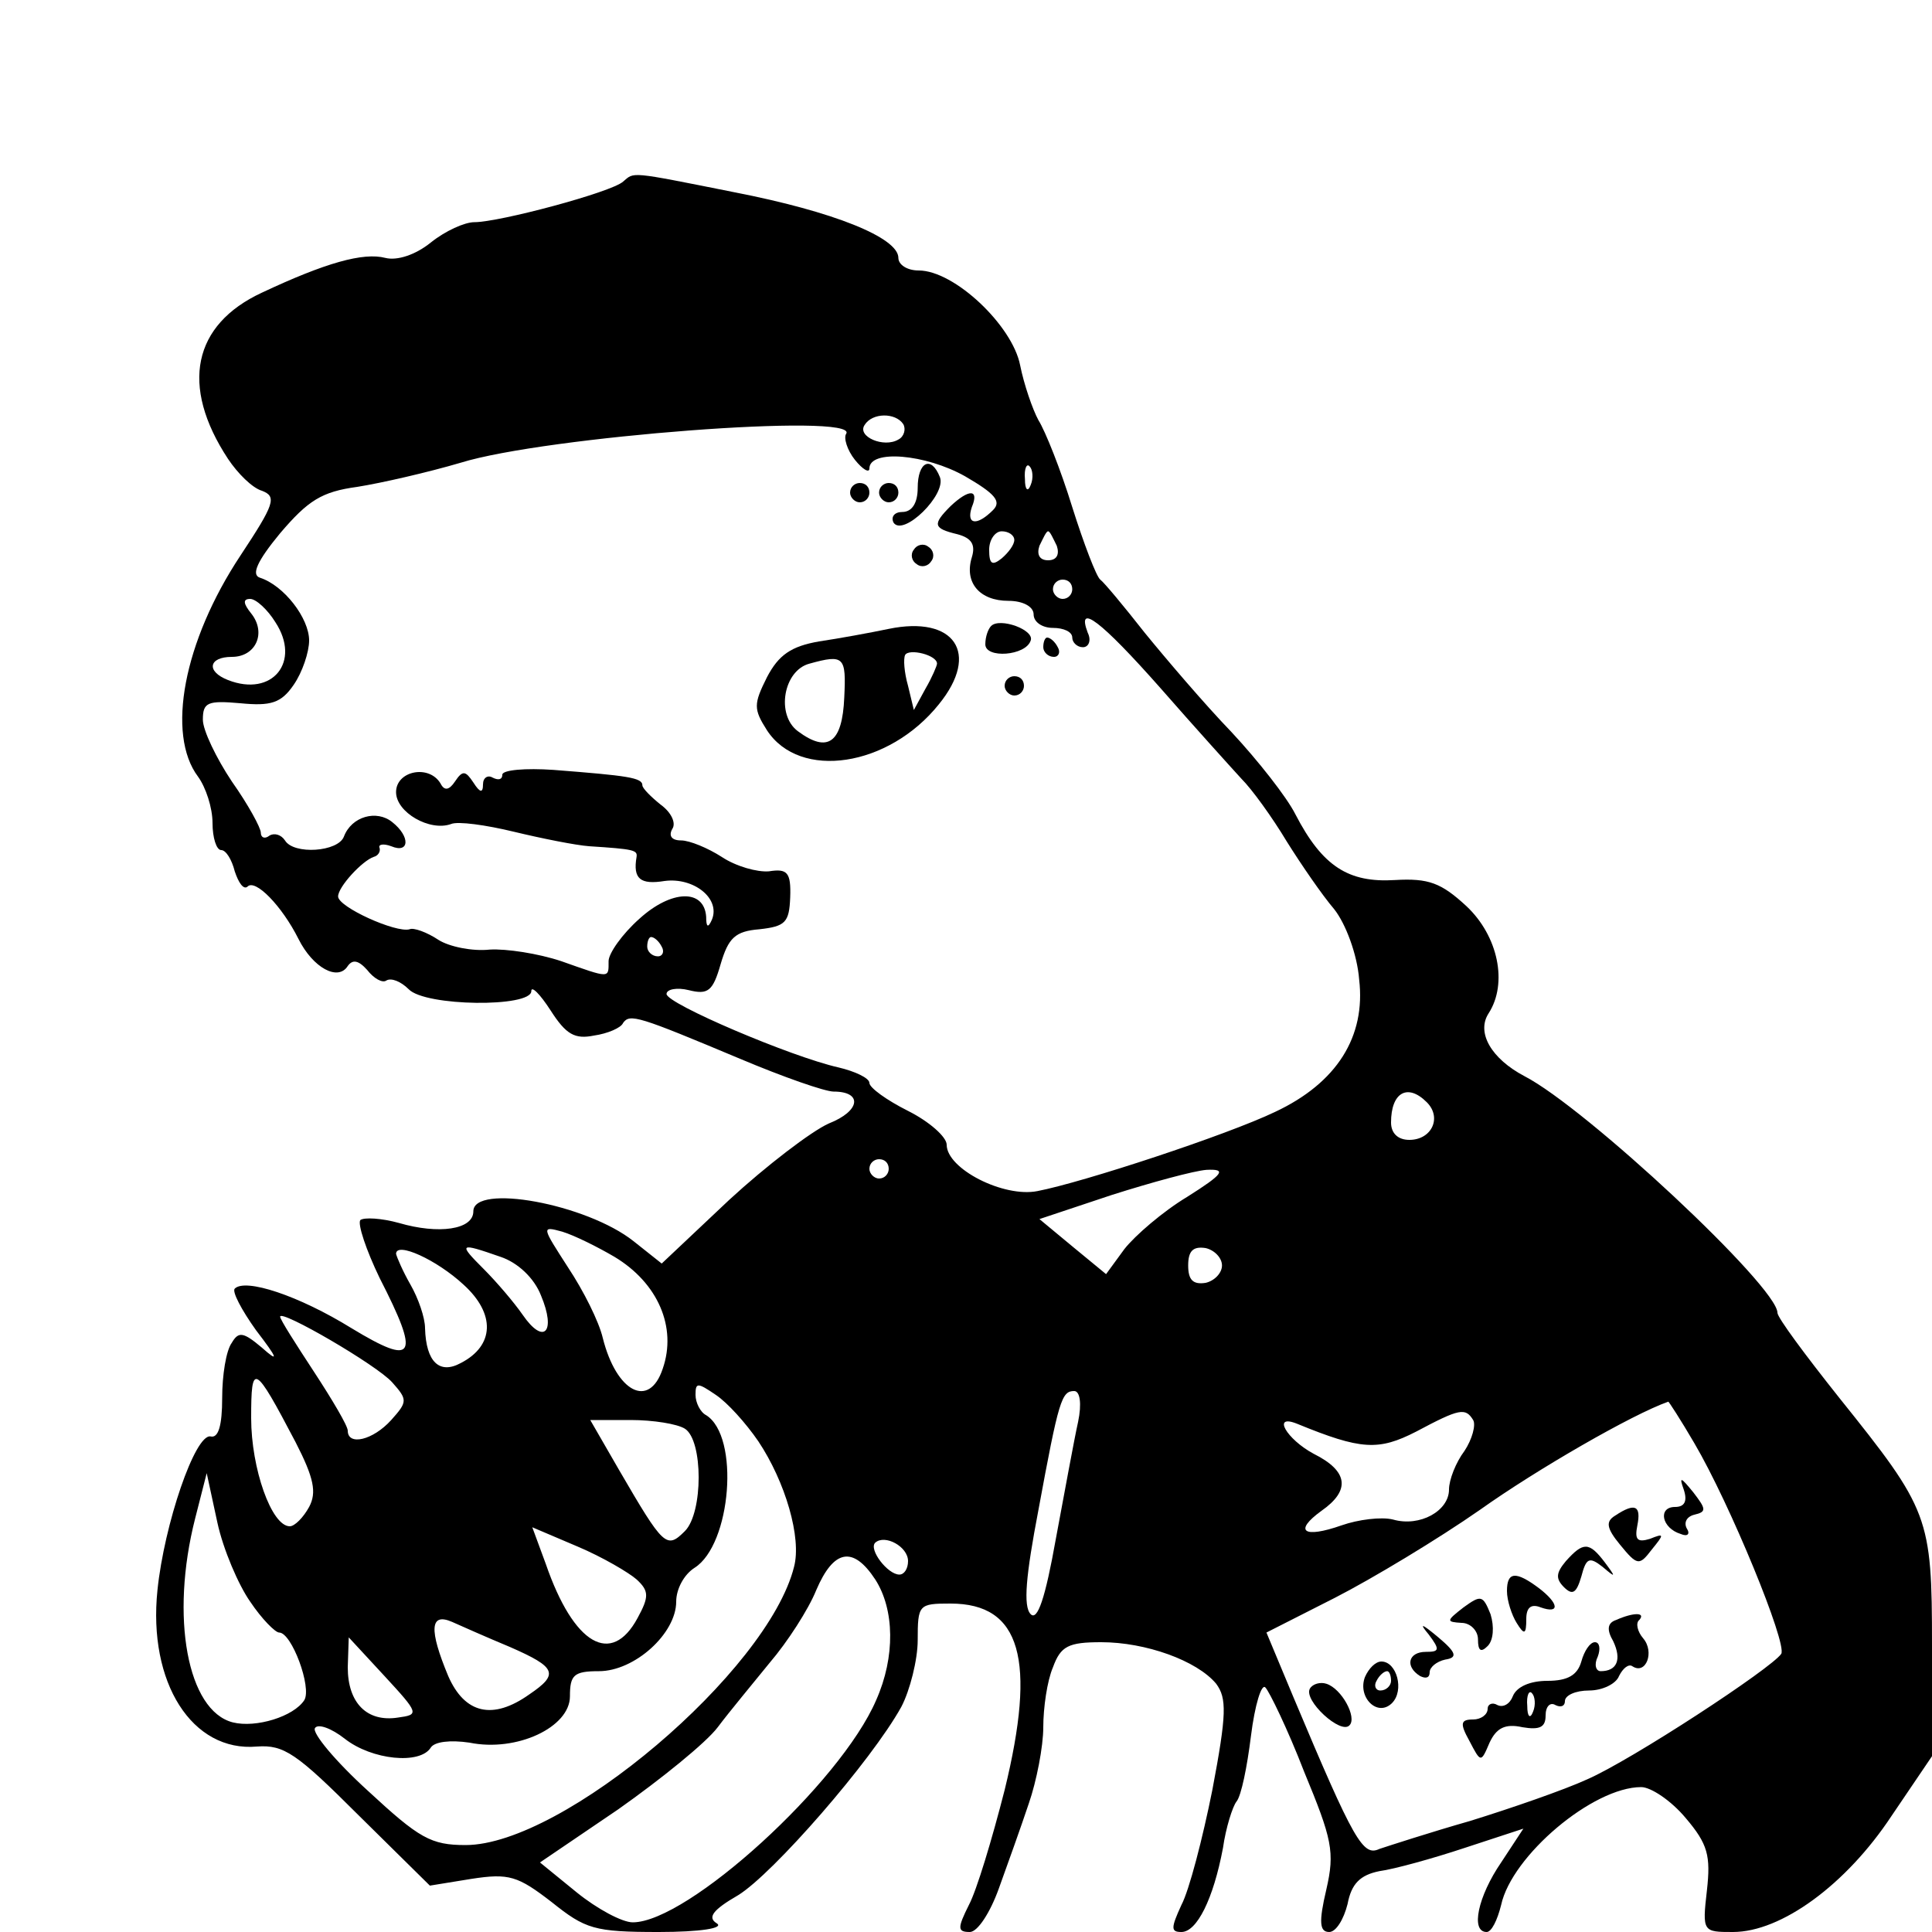 <?xml version="1.0" encoding="UTF-8"?>
<svg xmlns="http://www.w3.org/2000/svg" xmlns:xlink="http://www.w3.org/1999/xlink" width="200px" height="200px" viewBox="0 0 200 200" version="1.1">
<g id="surface1">
<path style=" stroke:none;fill-rule:nonzero;fill:rgb(0%,0%,0%);fill-opacity:1;" d="M 64.5 18.801 C 63.301 19.898 51.699 23 49.102 23 C 48.102 23 46.102 23.898 44.602 25.102 C 43 26.398 41.102 27 39.898 26.699 C 37.602 26.102 33.699 27.199 27.102 30.301 C 20 33.602 18.602 39.898 23.602 47.5 C 24.602 49 26.102 50.5 27.102 50.801 C 28.699 51.398 28.398 52.199 24.898 57.5 C 19 66.398 17.199 76 20.5 80.398 C 21.301 81.5 22 83.602 22 85.199 C 22 86.699 22.398 88 22.898 88 C 23.398 88 24 89 24.301 90.199 C 24.699 91.398 25.199 92.102 25.602 91.801 C 26.398 90.898 29.199 93.801 30.898 97.199 C 32.398 100.199 35 101.602 36 100 C 36.5 99.301 37.102 99.398 38 100.398 C 38.699 101.301 39.602 101.801 40 101.5 C 40.5 101.199 41.5 101.602 42.301 102.398 C 44 104.199 55 104.301 55 102.602 C 55 102 55.898 102.898 57 104.602 C 58.602 107.102 59.5 107.602 61.5 107.199 C 62.898 107 64.301 106.398 64.5 105.898 C 65.199 104.898 66.102 105.199 76.602 109.602 C 81.102 111.5 85.398 113 86.301 113 C 89.301 113 89.102 115 85.801 116.301 C 84 117.102 79.301 120.699 75.5 124.199 L 68.5 130.801 L 65.602 128.5 C 60.699 124.602 49 122.5 49 125.398 C 49 127.301 45.398 127.801 41.301 126.602 C 39.5 126.102 37.699 126 37.301 126.301 C 37 126.699 37.898 129.398 39.301 132.301 C 43.5 140.5 43 141.5 36.398 137.5 C 30.898 134.102 25.398 132.301 24.301 133.398 C 24 133.699 25 135.602 26.5 137.699 C 28.801 140.699 28.898 141.102 27.102 139.5 C 25.199 137.898 24.699 137.801 24 139 C 23.398 139.801 23 142.398 23 144.699 C 23 147.602 22.602 148.898 21.801 148.699 C 20.199 148.398 17 157.801 16.301 164.602 C 15.301 174.199 19.898 181.398 26.602 180.801 C 29.398 180.602 30.699 181.5 37.102 187.898 L 44.5 195.199 L 48.801 194.5 C 52.699 193.898 53.602 194.199 57.102 196.898 C 60.602 199.699 61.5 200 68.199 200 C 72.5 200 75 199.602 74.199 199.102 C 73.199 198.5 73.801 197.699 76.398 196.199 C 80 194 90.199 182.301 93.301 176.699 C 94.199 175 95 171.801 95 169.801 C 95 166.102 95.102 166 98.398 166 C 105.699 166 107.301 171.801 104 185.301 C 102.699 190.398 101.102 195.699 100.301 197.199 C 99.102 199.602 99.102 200 100.398 200 C 101.199 200 102.5 198 103.398 195.5 C 104.301 193 105.699 189.102 106.5 186.699 C 107.301 184.398 108 180.801 108 178.801 C 108 176.801 108.398 174 109 172.602 C 109.801 170.398 110.602 170 114 170 C 118.602 170 123.898 171.898 125.898 174.301 C 127 175.801 127 177.398 125.5 185.301 C 124.5 190.301 123.102 195.699 122.301 197.199 C 121.199 199.602 121.199 200 122.301 200 C 123.898 200 125.602 196.602 126.602 191.301 C 126.898 189.199 127.602 187 128 186.5 C 128.5 185.898 129.102 182.898 129.5 179.699 C 129.898 176.5 130.602 174.199 131 174.699 C 131.398 175.102 133.301 179 135 183.398 C 137.898 190.398 138.199 191.699 137.301 195.602 C 136.5 199 136.602 200 137.602 200 C 138.301 200 139.102 198.699 139.5 197.102 C 139.898 195 140.801 194.102 142.801 193.699 C 144.301 193.5 148.301 192.398 151.602 191.301 L 157.699 189.301 L 155.398 192.801 C 153 196.301 152.199 200 153.898 200 C 154.398 200 155 198.801 155.398 197.199 C 156.5 192.102 164.898 185 169.898 185 C 170.898 185 173 186.398 174.5 188.199 C 176.801 190.898 177.102 192.102 176.699 195.699 C 176.199 200 176.301 200 179.398 200 C 184.398 200 191.102 195.102 195.801 188 L 200 181.801 L 200 170.301 C 200 157 199.699 156.301 190.398 144.699 C 186.898 140.301 184 136.398 184 135.898 C 184 133.199 164.199 114.699 157.801 111.398 C 154.398 109.602 152.801 106.898 154.102 104.898 C 156.102 101.801 155.102 96.898 151.801 93.801 C 149.199 91.398 147.898 90.898 144.398 91.102 C 139.602 91.398 136.898 89.699 134.102 84.301 C 133.199 82.5 130.199 78.699 127.5 75.801 C 124.699 72.898 120.699 68.199 118.5 65.5 C 116.301 62.699 114.301 60.301 113.898 60 C 113.5 59.699 112.199 56.301 111 52.5 C 109.801 48.602 108.199 44.602 107.5 43.5 C 106.898 42.398 106 39.801 105.602 37.801 C 104.801 33.699 98.801 28 95.102 28 C 93.898 28 93 27.398 93 26.699 C 93 24.602 86.301 21.898 76 19.898 C 65 17.699 65.699 17.801 64.5 18.801 Z M 93.5 43.898 C 93.801 44.398 93.602 45.199 93 45.5 C 91.5 46.398 88.699 45.199 89.5 44 C 90.301 42.699 92.699 42.699 93.5 43.898 Z M 87.602 44.898 C 87.301 45.301 87.699 46.602 88.5 47.602 C 89.301 48.602 90 49 90 48.5 C 90 46.5 95.801 47 99.898 49.301 C 103 51.102 103.699 51.898 102.801 52.801 C 101.102 54.5 100 54.301 100.602 52.5 C 101.398 50.602 100.301 50.602 98.398 52.398 C 96.5 54.301 96.602 54.699 99.102 55.301 C 100.602 55.699 101 56.398 100.602 57.699 C 99.801 60.301 101.398 62.199 104.398 62.199 C 105.898 62.199 107 62.801 107 63.602 C 107 64.398 107.898 65 109 65 C 110.102 65 111 65.398 111 66 C 111 66.5 111.5 67 112.102 67 C 112.699 67 113 66.301 112.602 65.5 C 111.398 62.301 114 64.301 120.102 71.199 C 123.602 75.199 127.398 79.398 128.5 80.602 C 129.602 81.699 131.699 84.602 133.199 87.102 C 134.699 89.5 136.898 92.699 138.102 94.102 C 139.301 95.602 140.5 98.801 140.699 101.398 C 141.398 107.301 138.398 112.102 132 115.102 C 127 117.5 112.102 122.398 107.398 123.301 C 103.898 124 98 121 98 118.5 C 98 117.699 96.199 116.102 94 115 C 91.801 113.898 90 112.602 90 112.102 C 90 111.602 88.5 110.898 86.801 110.5 C 81.898 109.398 69 103.898 69 102.898 C 69 102.398 70.102 102.199 71.301 102.5 C 73.301 103 73.801 102.602 74.602 99.801 C 75.398 97.102 76.102 96.398 78.602 96.199 C 81.301 95.898 81.699 95.5 81.801 92.898 C 81.898 90.301 81.5 89.898 79.602 90.199 C 78.398 90.301 76.199 89.699 74.699 88.699 C 73.301 87.801 71.398 87 70.5 87 C 69.5 87 69.199 86.5 69.602 85.801 C 70 85.199 69.5 84.102 68.398 83.301 C 67.398 82.5 66.5 81.602 66.5 81.301 C 66.5 80.5 65 80.301 57.301 79.699 C 54.398 79.5 52 79.699 52 80.199 C 52 80.699 51.602 80.801 51 80.5 C 50.5 80.199 50 80.5 50 81.199 C 50 82.102 49.699 82.102 49 81 C 48.199 79.801 47.898 79.699 47.102 80.898 C 46.5 81.801 46 81.898 45.602 81.102 C 44.398 79.102 41 79.801 41 82 C 41 84.102 44.5 86.102 46.699 85.301 C 47.398 85 50.301 85.398 53.199 86.102 C 56.102 86.801 59.602 87.5 61 87.602 C 65.602 87.898 66 88 65.898 88.699 C 65.5 91 66.301 91.602 68.801 91.199 C 71.801 90.801 74.602 93 73.699 95.199 C 73.301 96.102 73.102 96 73.102 94.898 C 72.898 92 69.5 92.102 66.199 95.102 C 64.398 96.699 63 98.699 63 99.5 C 63 101.301 63.199 101.301 58.102 99.5 C 55.699 98.699 52.398 98.199 50.699 98.301 C 48.898 98.5 46.5 98 45.398 97.301 C 44.199 96.5 42.801 96 42.398 96.199 C 41 96.602 35 93.898 35 92.801 C 35 91.801 37.5 89.102 38.699 88.699 C 39.102 88.602 39.398 88.199 39.301 87.801 C 39.102 87.398 39.699 87.301 40.5 87.602 C 42.398 88.398 42.5 86.602 40.602 85.102 C 39 83.801 36.398 84.5 35.602 86.602 C 35 88.199 30.398 88.5 29.5 87 C 29.102 86.398 28.398 86.199 27.898 86.5 C 27.398 86.898 27 86.699 27 86.199 C 27 85.699 25.699 83.301 24 80.898 C 22.398 78.5 21 75.602 21 74.5 C 21 72.699 21.5 72.5 24.898 72.801 C 28 73.102 29.102 72.801 30.398 70.898 C 31.301 69.602 32 67.5 32 66.301 C 32 64 29.398 60.602 26.898 59.801 C 26 59.5 26.602 58.102 29 55.199 C 31.898 51.801 33.301 50.898 37 50.398 C 39.5 50 44.301 48.898 47.699 47.898 C 56.398 45.199 88.898 42.699 87.602 44.898 Z M 106.699 50.199 C 106.398 51 106.102 50.699 106.102 49.602 C 106 48.5 106.301 47.898 106.602 48.301 C 106.898 48.602 107 49.5 106.699 50.199 Z M 105 55.898 C 105 56.398 104.398 57.199 103.699 57.801 C 102.699 58.602 102.398 58.398 102.398 56.898 C 102.398 55.898 103 55 103.699 55 C 104.398 55 105 55.398 105 55.898 Z M 109.398 56.5 C 109.699 57.398 109.398 58 108.5 58 C 107.602 58 107.301 57.398 107.602 56.5 C 108 55.699 108.301 55 108.5 55 C 108.699 55 109 55.699 109.398 56.5 Z M 111 61 C 111 61.5 110.602 62 110 62 C 109.5 62 109 61.5 109 61 C 109 60.398 109.5 60 110 60 C 110.602 60 111 60.398 111 61 Z M 28.5 64.398 C 31.199 68.5 28.199 72.199 23.602 70.398 C 21.301 69.5 21.602 68 24 68 C 26.5 68 27.602 65.5 26 63.5 C 25.199 62.5 25.102 62 25.898 62 C 26.5 62 27.699 63.102 28.5 64.398 Z M 68.5 98 C 68.801 98.5 68.602 99 68.102 99 C 67.5 99 67 98.5 67 98 C 67 97.398 67.199 97 67.398 97 C 67.699 97 68.199 97.398 68.5 98 Z M 147.699 114.102 C 149.301 115.699 148.199 118 145.898 118 C 144.699 118 144 117.301 144 116.199 C 144 113.102 145.699 112.102 147.699 114.102 Z M 92 121 C 92 121.5 91.602 122 91 122 C 90.5 122 90 121.5 90 121 C 90 120.398 90.5 120 91 120 C 91.602 120 92 120.398 92 121 Z M 122.898 123.898 C 120.398 125.398 117.5 127.898 116.398 129.301 L 114.5 131.898 L 111.102 129.102 L 107.602 126.199 L 115.102 123.699 C 119.199 122.398 123.602 121.199 124.898 121.102 C 127 121 126.699 121.5 122.898 123.898 Z M 63.602 130.102 C 68.102 132.801 70.102 137.398 68.602 141.699 C 67.199 145.898 63.801 144.102 62.398 138.5 C 62 136.801 60.398 133.602 58.801 131.199 C 56.102 127 56 126.898 58.199 127.5 C 59.5 127.898 61.898 129.102 63.602 130.102 Z M 48 133 C 51.301 136 51.199 139.301 47.699 141.102 C 45.5 142.301 44.102 141 44 137.5 C 44 136.398 43.301 134.398 42.5 133 C 41.699 131.602 41.102 130.199 41 129.801 C 41 128.5 45.199 130.398 48 133 Z M 51.801 130.102 C 53.602 130.699 55.301 132.301 56 134.102 C 57.602 137.898 56.301 139.301 54.102 136.102 C 53.199 134.801 51.398 132.699 50.102 131.398 C 47.398 128.699 47.5 128.602 51.801 130.102 Z M 126.5 131 C 126.5 131.801 125.699 132.602 124.801 132.801 C 123.5 133 123 132.5 123 131 C 123 129.5 123.5 129 124.801 129.199 C 125.699 129.398 126.5 130.199 126.5 131 Z M 40.602 143.102 C 42.199 144.898 42.199 145.102 40.5 147 C 38.602 149.102 36 149.699 36 148.102 C 36 147.602 34.398 144.898 32.5 142 C 30.602 139.102 29 136.602 29 136.301 C 29 135.5 39 141.301 40.602 143.102 Z M 30.602 149.301 C 32.5 153 32.801 154.5 32 156 C 31.398 157.102 30.5 158 30 158 C 28.102 158 26 152 26 146.801 C 26 141 26.301 141.102 30.602 149.301 Z M 78.5 149.199 C 81.301 153.398 83 159.199 82.199 162.199 C 79.5 173 58.301 191 48.199 191 C 44.602 191 43.398 190.301 38.102 185.398 C 34.699 182.301 32.301 179.398 32.602 178.898 C 32.898 178.398 34.301 178.898 35.699 180 C 38.5 182.199 43.5 182.699 44.602 180.898 C 45 180.301 46.602 180.102 48.602 180.398 C 53.5 181.398 59 178.801 59 175.602 C 59 173.398 59.398 173 62 173 C 65.699 173 70 169.102 70 165.801 C 70 164.5 70.801 163 71.898 162.301 C 75.699 159.898 76.602 148.699 73.102 146.5 C 72.5 146.199 72 145.199 72 144.398 C 72 143.102 72.199 143.102 74.102 144.398 C 75.301 145.199 77.199 147.301 78.5 149.199 Z M 111.602 147.199 C 111.199 149 110.199 154.5 109.301 159.301 C 108.199 165.5 107.398 167.801 106.699 167.102 C 105.898 166.301 106.199 163.102 107.5 156.301 C 109.602 144.898 109.898 144 111.199 144 C 111.801 144 112 145.301 111.602 147.199 Z M 175.398 149.398 C 179.102 155.699 185 170.102 184.398 171.199 C 183.398 172.699 168.898 182.199 164.301 184.199 C 161.898 185.301 156.398 187.199 152.199 188.5 C 148 189.699 143.699 191.102 142.801 191.398 C 141.102 192.199 140.199 190.699 133.898 175.699 L 131.102 169 L 138.199 165.398 C 142.102 163.398 148.898 159.301 153.199 156.301 C 159.102 152.102 169 146.398 172.699 145.102 C 172.699 145 174 147 175.398 149.398 Z M 152.5 147 C 152.801 147.5 152.398 149 151.602 150.199 C 150.699 151.398 150 153.199 150 154.199 C 150 156.398 147 158.102 144.199 157.301 C 143 157 140.602 157.301 138.898 157.898 C 134.898 159.301 133.898 158.5 136.801 156.398 C 139.801 154.301 139.602 152.301 136 150.5 C 133.199 149 131.602 146.301 134.301 147.398 C 140.898 150.102 142.699 150.199 146.602 148.199 C 151.102 145.801 151.699 145.699 152.5 147 Z M 70.898 147.898 C 72.801 149.102 72.801 156.602 70.898 158.5 C 69 160.398 68.699 160.102 64.102 152.199 L 61.102 147 L 65.301 147 C 67.602 147 70.102 147.398 70.898 147.898 Z M 25.898 165.801 C 27.102 167.602 28.5 169 28.898 169 C 30.199 169 32.301 174.699 31.5 176 C 30.398 177.699 26.5 178.898 24.102 178.301 C 19.398 177.102 17.602 167.398 20.199 157.199 L 21.398 152.5 L 22.5 157.602 C 23.102 160.398 24.699 164.102 25.898 165.801 Z M 65.898 163.5 C 67.199 164.699 67.199 165.301 66 167.5 C 63.301 172.5 59.398 170.301 56.5 161.898 L 55.102 158.102 L 59.801 160.102 C 62.398 161.199 65.102 162.801 65.898 163.5 Z M 94 161.602 C 94 162.398 93.602 163 93.102 163 C 91.898 163 89.898 160.398 90.602 159.699 C 91.602 158.801 94 160.102 94 161.602 Z M 90.602 163.5 C 92.602 166.602 92.699 171.5 90.699 176 C 87 184.602 71.199 199 65.5 199 C 64.398 199 61.801 197.602 59.699 195.898 L 55.898 192.801 L 64 187.301 C 68.398 184.199 73.102 180.398 74.301 178.801 C 75.5 177.199 78 174.199 79.699 172.102 C 81.5 170 83.699 166.602 84.5 164.602 C 86.301 160.398 88.301 160 90.602 163.5 Z M 52.801 170.5 C 57.602 172.602 57.898 173.301 54.801 175.398 C 51 178.102 48.102 177.398 46.398 173.5 C 44.398 168.699 44.5 166.898 46.801 167.898 C 47.699 168.301 50.398 169.5 52.801 170.5 Z M 41.199 177.801 C 38 178.301 36 176.301 36 172.602 L 36.102 169.5 L 39.801 173.5 C 43.398 177.398 43.398 177.5 41.199 177.801 Z M 41.199 177.801 "/>
<path style=" stroke:none;fill-rule:nonzero;fill:rgb(0%,0%,0%);fill-opacity:1;" d="M 95 50.5 C 95 52.102 94.398 53 93.398 53 C 92.602 53 92.199 53.5 92.5 54.102 C 93.5 55.602 98 51.199 97.301 49.398 C 96.398 47.102 95 47.801 95 50.5 Z M 95 50.5 "/>
<path style=" stroke:none;fill-rule:nonzero;fill:rgb(0%,0%,0%);fill-opacity:1;" d="M 88 51 C 88 51.5 88.5 52 89 52 C 89.602 52 90 51.5 90 51 C 90 50.398 89.602 50 89 50 C 88.5 50 88 50.398 88 51 Z M 88 51 "/>
<path style=" stroke:none;fill-rule:nonzero;fill:rgb(0%,0%,0%);fill-opacity:1;" d="M 91 51 C 91 51.5 91.5 52 92 52 C 92.602 52 93 51.5 93 51 C 93 50.398 92.602 50 92 50 C 91.5 50 91 50.398 91 51 Z M 91 51 "/>
<path style=" stroke:none;fill-rule:nonzero;fill:rgb(0%,0%,0%);fill-opacity:1;" d="M 94.602 56.898 C 94.199 57.398 94.398 58.102 94.898 58.398 C 95.398 58.801 96.102 58.602 96.398 58.102 C 96.801 57.602 96.602 56.898 96.102 56.602 C 95.602 56.199 94.898 56.398 94.602 56.898 Z M 94.602 56.898 "/>
<path style=" stroke:none;fill-rule:nonzero;fill:rgb(0%,0%,0%);fill-opacity:1;" d="M 92 65.102 C 90.102 65.5 86.801 66.102 84.801 66.398 C 81.898 66.898 80.602 67.801 79.398 70.102 C 78 72.898 78 73.398 79.398 75.602 C 82.801 80.801 92 79.398 97.199 72.898 C 101.5 67.602 98.801 63.699 92 65.102 Z M 97 68.699 C 97 68.898 96.5 70.102 95.801 71.301 L 94.602 73.5 L 94 71 C 93.602 69.602 93.5 68.199 93.699 67.801 C 94.102 67.102 97 67.801 97 68.699 Z M 87.398 72.199 C 87.199 76.898 85.699 78 82.602 75.699 C 80.301 74 81.102 69.398 83.801 68.699 C 87.398 67.699 87.602 68 87.398 72.199 Z M 87.398 72.199 "/>
<path style=" stroke:none;fill-rule:nonzero;fill:rgb(0%,0%,0%);fill-opacity:1;" d="M 102.602 64.801 C 102.301 65.102 102 65.898 102 66.699 C 102 68.199 106.199 67.898 106.699 66.301 C 107.102 65.199 103.5 63.898 102.602 64.801 Z M 102.602 64.801 "/>
<path style=" stroke:none;fill-rule:nonzero;fill:rgb(0%,0%,0%);fill-opacity:1;" d="M 108 67 C 108 67.5 108.5 68 109.102 68 C 109.602 68 109.801 67.5 109.5 67 C 109.199 66.398 108.699 66 108.398 66 C 108.199 66 108 66.398 108 67 Z M 108 67 "/>
<path style=" stroke:none;fill-rule:nonzero;fill:rgb(0%,0%,0%);fill-opacity:1;" d="M 104 71 C 104 71.5 104.5 72 105 72 C 105.602 72 106 71.5 106 71 C 106 70.398 105.602 70 105 70 C 104.5 70 104 70.398 104 71 Z M 104 71 "/>
<path style=" stroke:none;fill-rule:nonzero;fill:rgb(0%,0%,0%);fill-opacity:1;" d="M 174.301 154.199 C 174.699 155.398 174.398 156 173.398 156 C 171.602 156 172 158.199 174 158.801 C 174.699 159.102 175 158.801 174.602 158.199 C 174.301 157.602 174.602 157 175.398 156.801 C 176.699 156.5 176.602 156.199 175.301 154.5 C 174 152.898 173.801 152.801 174.301 154.199 Z M 174.301 154.199 "/>
<path style=" stroke:none;fill-rule:nonzero;fill:rgb(0%,0%,0%);fill-opacity:1;" d="M 167.199 156.898 C 166.199 157.5 166.301 158.199 167.699 159.898 C 169.5 162.102 169.699 162.102 171 160.398 C 172.301 158.801 172.301 158.699 170.801 159.301 C 169.5 159.699 169.199 159.398 169.5 157.898 C 169.898 155.898 169.301 155.5 167.199 156.898 Z M 167.199 156.898 "/>
<path style=" stroke:none;fill-rule:nonzero;fill:rgb(0%,0%,0%);fill-opacity:1;" d="M 162.102 161.602 C 161.102 162.801 161 163.398 161.898 164.301 C 162.801 165.199 163.199 164.898 163.699 163.199 C 164.199 161.301 164.5 161.102 165.898 162.199 C 167.301 163.398 167.301 163.301 166.102 161.699 C 164.5 159.602 163.898 159.602 162.102 161.602 Z M 162.102 161.602 "/>
<path style=" stroke:none;fill-rule:nonzero;fill:rgb(0%,0%,0%);fill-opacity:1;" d="M 156 164.699 C 156 165.699 156.5 167.199 157 168 C 157.801 169.301 158 169.199 158 167.602 C 158 166.398 158.5 166 159.5 166.398 C 161.5 167.102 161.398 166 159.301 164.398 C 156.898 162.602 156 162.699 156 164.699 Z M 156 164.699 "/>
<path style=" stroke:none;fill-rule:nonzero;fill:rgb(0%,0%,0%);fill-opacity:1;" d="M 151.5 166.398 C 149.699 167.801 149.699 167.898 151.301 168 C 152.199 168 153 168.801 153 169.699 C 153 170.898 153.301 171.102 154 170.398 C 154.602 169.801 154.699 168.398 154.301 167.102 C 153.5 165.102 153.301 165.102 151.5 166.398 Z M 151.5 166.398 "/>
<path style=" stroke:none;fill-rule:nonzero;fill:rgb(0%,0%,0%);fill-opacity:1;" d="M 167.301 167.699 C 166.398 168 166.301 168.699 167 169.898 C 167.898 171.801 167.398 173 165.699 173 C 165.199 173 165 172.301 165.398 171.5 C 165.699 170.699 165.602 170 165.102 170 C 164.602 170 164 170.898 163.699 172 C 163.301 173.398 162.301 174 160.199 174 C 158.398 174 157 174.602 156.602 175.602 C 156.301 176.398 155.602 176.801 155 176.5 C 154.5 176.199 154 176.398 154 176.898 C 154 177.5 153.301 178 152.5 178 C 151.199 178 151.102 178.398 152.102 180.199 C 153.301 182.5 153.301 182.5 154.199 180.398 C 154.898 178.898 155.801 178.398 157.602 178.801 C 159.398 179.102 160 178.801 160 177.602 C 160 176.602 160.5 176.199 161 176.5 C 161.602 176.801 162 176.602 162 176.102 C 162 175.5 163.102 175 164.5 175 C 165.898 175 167.301 174.301 167.602 173.5 C 168 172.699 168.602 172.199 169 172.5 C 170.398 173.398 171.301 171 170.102 169.602 C 169.5 168.898 169.301 168 169.699 167.699 C 170.398 166.898 169.102 166.898 167.301 167.699 Z M 158.699 177.199 C 158.398 178 158.102 177.699 158.102 176.602 C 158 175.5 158.301 174.898 158.602 175.301 C 158.898 175.602 159 176.5 158.699 177.199 Z M 158.699 177.199 "/>
<path style=" stroke:none;fill-rule:nonzero;fill:rgb(0%,0%,0%);fill-opacity:1;" d="M 147.898 169.199 C 149.102 170.801 149 171 147.602 171 C 145.801 171 145.398 172.5 147 173.5 C 147.602 173.801 148 173.699 148 173.102 C 148 172.602 148.699 172 149.602 171.801 C 150.898 171.602 150.801 171.102 148.898 169.5 C 147.102 168 146.898 168 147.898 169.199 Z M 147.898 169.199 "/>
<path style=" stroke:none;fill-rule:nonzero;fill:rgb(0%,0%,0%);fill-opacity:1;" d="M 141.301 173.602 C 140.5 175.699 142.602 177.801 144.102 176.301 C 145.398 175 144.602 172 143 172 C 142.398 172 141.699 172.699 141.301 173.602 Z M 144 174 C 144 174.5 143.5 175 142.898 175 C 142.398 175 142.199 174.5 142.5 174 C 142.801 173.398 143.301 173 143.602 173 C 143.801 173 144 173.398 144 174 Z M 144 174 "/>
<path style=" stroke:none;fill-rule:nonzero;fill:rgb(0%,0%,0%);fill-opacity:1;" d="M 135.602 174.801 C 134.898 176 138.801 179.602 139.699 178.602 C 140.5 177.801 138.898 174.801 137.301 174.301 C 136.699 174.102 135.898 174.301 135.602 174.801 Z M 135.602 174.801 "/>
</g>
</svg>
